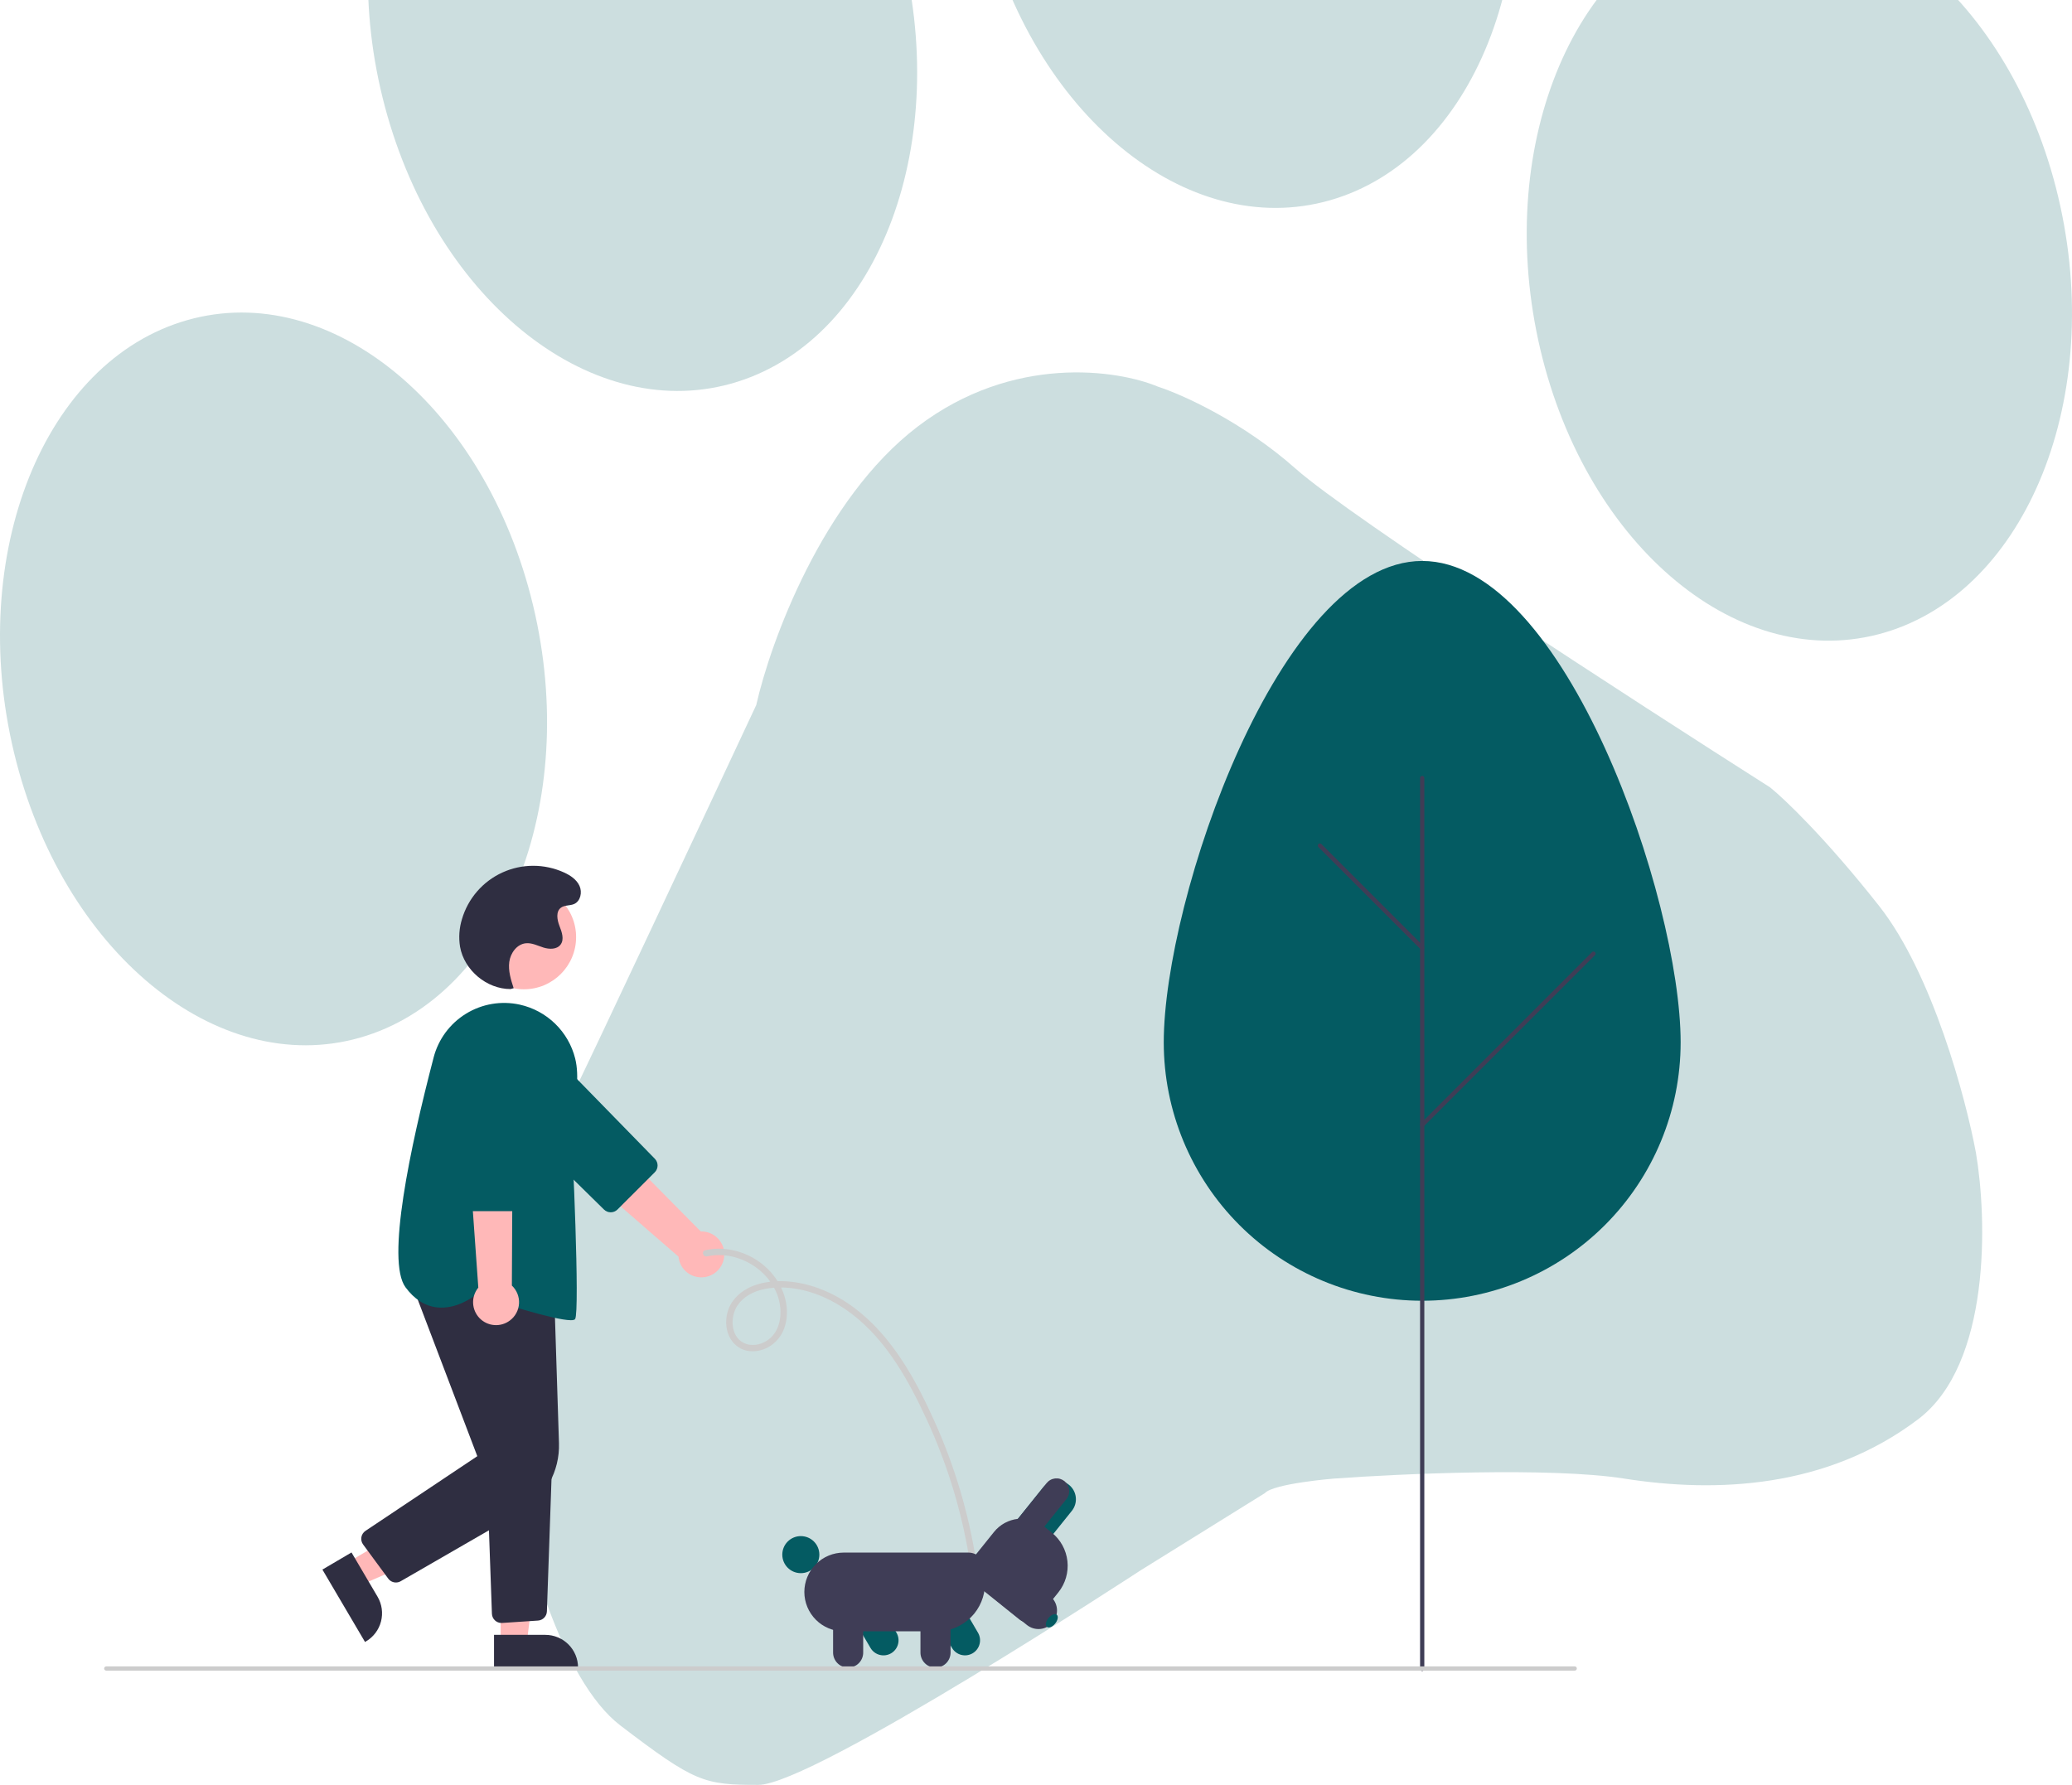 <svg width="975" height="840" viewBox="0 0 975 840" fill="none" xmlns="http://www.w3.org/2000/svg">
<g id="masked">
<g id="Vector">
<path d="M929.812 542.607C925.099 517.159 909.389 458.288 884.252 426.384C859.115 394.48 839.564 375.869 832.931 370.552C769.042 329.912 634.979 243.049 609.842 220.716C584.705 198.383 556.077 185.583 544.905 181.975C525.878 173.999 476.617 166.592 431.79 200.775C386.962 234.959 362.489 302.375 355.856 331.811C330.893 385.174 278.665 496.574 269.448 515.26C257.927 538.619 223.887 613.252 241.693 695.861C246.755 725.676 263.897 790.662 291.966 812.084C327.053 838.861 331.242 840 356.903 840C382.563 840 536.526 739.16 536.526 739.16L595.179 702.698C599.368 698.14 627.647 695.861 627.647 695.861C658.719 693.582 729.556 690.392 764.329 695.861C807.794 702.698 859.639 700.419 902.581 667.945C936.935 641.966 935.049 573.562 929.812 542.607Z" fill="#CCDEDF"/>
<path d="M723.903 160.4C744.343 254.195 815.894 316.05 883.717 298.557C951.539 281.064 989.951 190.847 969.51 97.052C949.07 3.257 877.519 -58.598 809.696 -41.105C741.874 -23.612 703.463 66.605 723.903 160.4Z" fill="#CCDEDF"/>
<path d="M463.047 -39.796C485.491 53.456 558.347 113.48 625.777 94.272C693.206 75.064 729.674 -16.102 707.23 -109.353C684.786 -202.605 611.929 -262.629 544.5 -243.421C477.071 -224.213 440.603 -133.047 463.047 -39.796Z" fill="#CCDEDF"/>
<path d="M6.621 354.291C29.064 447.543 101.921 507.567 169.351 488.359C236.78 469.151 273.248 377.985 250.804 284.734C228.36 191.483 155.503 131.458 88.074 150.666C20.645 169.874 -15.823 261.04 6.621 354.291Z" fill="#CCDEDF"/>
<path d="M181.141 50.283C205.832 142.86 280.115 200.779 347.056 179.648C413.998 158.517 448.249 66.339 423.558 -26.238C398.867 -118.815 324.584 -176.733 257.643 -155.602C190.701 -134.472 156.45 -42.294 181.141 50.283Z" fill="#CCDEDF"/>
</g>
<g id="undraw_dog_walking_re_l61p 1" clip-path="url(#clip0_6_316)">
<path id="Vector_2" d="M340.713 591.856C340.942 590.303 340.827 588.718 340.377 587.213C339.926 585.708 339.152 584.321 338.107 583.148C337.062 581.975 335.773 581.046 334.331 580.425C332.888 579.805 331.327 579.508 329.757 579.556L260.953 509.989L247.361 528.99L319.267 591.397C319.522 594.029 320.734 596.476 322.673 598.273C324.612 600.071 327.143 601.096 329.786 601.152C332.43 601.209 335.002 600.294 337.016 598.581C339.03 596.867 340.346 594.475 340.713 591.856Z" fill="#FFB8B8"/>
<path id="Vector_3" d="M308.121 551.686L290.56 569.228C289.719 570.064 288.583 570.535 287.398 570.539C286.212 570.544 285.073 570.082 284.225 569.254L236.237 522.076C234.578 520.444 233.259 518.5 232.356 516.356C231.453 514.212 230.984 511.909 230.976 509.583C230.968 507.256 231.422 504.951 232.311 502.8C233.2 500.65 234.506 498.697 236.154 497.055C237.802 495.412 239.76 494.113 241.913 493.232C244.067 492.351 246.373 491.905 248.7 491.921C251.027 491.937 253.327 492.414 255.469 493.325C257.61 494.236 259.549 495.562 261.175 497.227L308.161 545.359C308.985 546.209 309.442 547.348 309.435 548.531C309.427 549.714 308.956 550.847 308.121 551.686Z" fill="#045B62"/>
<path id="Vector_4" d="M246.531 465.581C260.096 465.581 271.092 454.585 271.092 441.02C271.092 427.455 260.096 416.459 246.531 416.459C232.967 416.459 221.97 427.455 221.97 441.02C221.97 454.585 232.967 465.581 246.531 465.581Z" fill="#FFB8B8"/>
<path id="Vector_5" d="M163.54 735.345L169.759 745.91L213.471 726.951L204.292 711.357L163.54 735.345Z" fill="#FFB8B8"/>
<path id="Vector_6" d="M165.404 730.62L177.651 751.427C178.676 753.168 179.349 755.095 179.629 757.096C179.91 759.097 179.793 761.134 179.287 763.09C178.78 765.046 177.893 766.883 176.677 768.496C175.46 770.109 173.938 771.467 172.196 772.492L171.765 772.746L151.713 738.679L165.404 730.62Z" fill="#2F2E41"/>
<path id="Vector_7" d="M235.597 773.407L247.857 773.407L253.689 726.119L235.595 726.12L235.597 773.407Z" fill="#FFB8B8"/>
<path id="Vector_8" d="M232.47 769.405L256.614 769.404L256.615 769.404C258.636 769.404 260.637 769.802 262.503 770.575C264.37 771.348 266.066 772.481 267.495 773.91C268.924 775.339 270.057 777.035 270.831 778.902C271.604 780.769 272.002 782.769 272.002 784.79L272.002 785.29L232.471 785.292L232.47 769.405Z" fill="#2F2E41"/>
<path id="Vector_9" d="M186.309 744.757C185.603 744.758 184.907 744.592 184.278 744.274C183.648 743.955 183.103 743.493 182.685 742.924L170.861 726.866C170.5 726.376 170.243 725.818 170.104 725.226C169.965 724.634 169.947 724.019 170.052 723.42C170.157 722.821 170.383 722.249 170.715 721.74C171.048 721.23 171.48 720.793 171.986 720.456L224.6 685.314L192.853 601.839L260.742 607.442L263.029 679.175C263.243 685.708 261.678 692.176 258.499 697.888C255.32 703.599 250.649 708.339 244.984 711.599L188.557 744.153C187.874 744.549 187.098 744.757 186.309 744.757Z" fill="#2F2E41"/>
<path id="Vector_10" d="M235.967 763.807C234.803 763.805 233.685 763.352 232.848 762.542C232.011 761.733 231.52 760.631 231.479 759.467L228.991 689.586L259.799 687.962L257.346 758.346C257.31 759.461 256.86 760.523 256.083 761.324C255.307 762.125 254.26 762.608 253.146 762.679L236.273 763.797C236.171 763.804 236.069 763.807 235.967 763.807Z" fill="#2F2E41"/>
<path id="Vector_11" d="M268.599 621.319C260.761 621.319 233.383 612.502 223.878 609.36C222.456 610.498 214.645 616.338 205.527 615.271C199.901 614.611 194.948 611.426 190.806 605.805C181.659 593.391 192.956 540.154 204.045 497.679C206.268 489.094 211.733 481.704 219.291 477.065C226.849 472.425 235.911 470.896 244.573 472.799C250.851 474.185 256.619 477.294 261.227 481.777C265.835 486.261 269.102 491.94 270.661 498.177C272.749 506.675 270.953 516.671 269.641 523.971C269.025 527.403 268.538 530.114 268.704 531.446C269.348 536.594 272.923 617.337 270.624 620.786C270.38 621.153 269.672 621.319 268.599 621.319Z" fill="#045B62"/>
<path id="Vector_12" d="M239.924 621.462C241.184 620.524 242.223 619.321 242.967 617.939C243.712 616.556 244.145 615.027 244.234 613.459C244.324 611.891 244.069 610.322 243.487 608.864C242.905 607.405 242.01 606.092 240.866 605.016L241.351 507.173L218.306 511.01L225.076 605.98C223.396 608.023 222.525 610.61 222.626 613.253C222.727 615.895 223.793 618.408 225.624 620.316C227.454 622.225 229.921 623.395 232.556 623.606C235.192 623.818 237.813 623.055 239.924 621.462Z" fill="#FFB8B8"/>
<path id="Vector_13" d="M245.254 570.008L220.432 570.008C219.247 570.005 218.111 569.535 217.269 568.701C216.427 567.867 215.947 566.735 215.932 565.549L215.323 498.257C215.302 495.93 215.742 493.623 216.619 491.467C217.495 489.311 218.79 487.351 220.429 485.699C222.068 484.047 224.018 482.737 226.167 481.843C228.315 480.95 230.62 480.491 232.947 480.494C235.274 480.497 237.577 480.961 239.723 481.86C241.87 482.759 243.817 484.074 245.452 485.73C247.086 487.386 248.377 489.349 249.248 491.507C250.119 493.665 250.554 495.974 250.527 498.3L249.754 565.56C249.736 566.743 249.255 567.872 248.413 568.704C247.572 569.536 246.437 570.004 245.254 570.008Z" fill="#045B62"/>
<path id="Vector_14" d="M240.277 465.479C229.032 465.499 218.423 456.611 216.475 445.536C215.777 441.185 216.091 436.732 217.394 432.522C218.808 427.73 221.233 423.296 224.505 419.521C227.778 415.745 231.822 412.715 236.365 410.635C240.907 408.554 245.843 407.472 250.84 407.461C255.836 407.449 260.777 408.509 265.329 410.569C268.337 411.93 271.301 413.886 272.678 416.887C274.055 419.888 273.193 424.082 270.18 425.432C268.211 426.315 265.74 425.881 263.993 427.148C261.484 428.967 262.13 432.839 263.25 435.729C264.371 438.619 265.638 442.116 263.76 444.581C262.009 446.879 258.511 446.808 255.755 445.943C253 445.078 250.28 443.63 247.407 443.925C243.216 444.354 240.205 448.522 239.647 452.698C239.09 456.873 240.402 461.047 241.698 465.055L240.277 465.479Z" fill="#2F2E41"/>
<path id="Vector_15" d="M547.616 490.546C547.616 423.38 602.064 264 669.23 264C736.395 264 790.843 423.38 790.843 490.546C790.843 522.8 778.031 553.733 755.224 576.54C732.417 599.347 701.484 612.159 669.23 612.159C636.976 612.159 606.043 599.347 583.236 576.54C560.429 553.733 547.616 522.8 547.616 490.546Z" fill="#045B62"/>
<path id="Vector_16" d="M669.23 786.418C668.964 786.418 668.71 786.313 668.523 786.125C668.335 785.938 668.23 785.683 668.23 785.418L668.23 366.134C668.23 365.869 668.335 365.614 668.523 365.427C668.71 365.239 668.964 365.134 669.23 365.134C669.495 365.134 669.749 365.239 669.937 365.427C670.124 365.614 670.23 365.869 670.23 366.134L670.23 785.418C670.23 785.683 670.124 785.938 669.937 786.125C669.749 786.313 669.495 786.418 669.23 786.418Z" fill="#3F3D56"/>
<path id="Vector_17" d="M669.23 447.08C669.098 447.08 668.968 447.054 668.847 447.004C668.725 446.953 668.615 446.88 668.522 446.787L620.388 398.652C620.202 398.464 620.099 398.211 620.1 397.947C620.1 397.682 620.206 397.429 620.393 397.243C620.579 397.056 620.832 396.951 621.097 396.95C621.361 396.949 621.614 397.053 621.802 397.238L669.937 445.373C670.077 445.512 670.172 445.691 670.21 445.885C670.249 446.078 670.229 446.28 670.153 446.462C670.078 446.645 669.95 446.801 669.785 446.911C669.621 447.021 669.427 447.08 669.23 447.08Z" fill="#3F3D56"/>
<path id="Vector_18" d="M669.23 530.41C669.032 530.41 668.839 530.351 668.674 530.241C668.51 530.131 668.382 529.975 668.306 529.792C668.23 529.61 668.21 529.409 668.249 529.215C668.287 529.021 668.383 528.843 668.523 528.703L749.133 448.092C749.32 447.907 749.574 447.803 749.838 447.804C750.102 447.805 750.355 447.91 750.542 448.097C750.729 448.284 750.834 448.537 750.835 448.801C750.836 449.065 750.732 449.318 750.547 449.506L669.937 530.117C669.844 530.21 669.734 530.283 669.613 530.334C669.491 530.384 669.361 530.41 669.23 530.41Z" fill="#3F3D56"/>
<path id="Vector_19" d="M332.675 591.287C348.63 587.681 366.705 600.161 367.266 616.915C367.423 621.627 366.042 626.576 362.416 629.782C359.422 632.429 354.967 633.764 351.097 632.47C343.65 629.981 343.252 619.603 347.247 614.061C352.656 606.556 363.373 605.274 371.876 606.167C382.272 607.258 392.153 611.817 400.445 618.065C417.043 630.573 427.613 649.743 436.168 668.264C444.925 687.264 451.294 707.276 455.127 727.843C455.609 730.426 456.051 733.016 456.453 735.614C456.566 735.994 456.825 736.315 457.173 736.506C457.521 736.697 457.93 736.743 458.312 736.635C458.689 736.515 459.005 736.255 459.195 735.909C459.385 735.563 459.434 735.157 459.333 734.775C455.832 712.332 449.364 690.453 440.099 669.713C431.141 649.641 419.849 628.82 401.884 615.424C392.929 608.747 382.354 604.1 371.162 603.106C361.74 602.269 350.583 604.263 344.724 612.457C340.102 618.922 340.571 629.665 347.723 634.168C351.655 636.643 356.652 636.354 360.734 634.429C362.901 633.359 364.809 631.831 366.326 629.951C367.843 628.07 368.933 625.882 369.52 623.538C372.06 614.233 368.204 604.168 361.592 597.517C355.387 591.257 346.955 587.711 338.141 587.655C336.018 587.678 333.905 587.93 331.836 588.406C329.953 588.832 330.794 591.712 332.675 591.287Z" fill="#CCCCCC"/>
<path id="Vector_20" d="M409.618 775.55L399.704 758.622L411.929 751.461L421.844 768.388C422.794 770.01 423.06 771.942 422.585 773.76C422.11 775.578 420.933 777.133 419.312 778.082C417.69 779.032 415.758 779.299 413.941 778.824C412.123 778.349 410.568 777.171 409.618 775.55Z" fill="#045B62"/>
<path id="Vector_21" d="M376.836 740.364C381.651 740.364 385.555 736.46 385.555 731.645C385.555 726.829 381.651 722.926 376.836 722.926C372.02 722.926 368.117 726.829 368.117 731.645C368.117 736.46 372.02 740.364 376.836 740.364Z" fill="#045B62"/>
<path id="Vector_22" d="M447.98 775.55L438.065 758.622L450.291 751.461L460.205 768.388C461.153 770.01 461.418 771.94 460.942 773.757C460.467 775.573 459.29 777.127 457.67 778.076C456.05 779.025 454.119 779.292 452.302 778.818C450.485 778.345 448.931 777.169 447.98 775.55Z" fill="#045B62"/>
<path id="Vector_23" d="M378.492 749.21C378.498 744.298 380.452 739.588 383.925 736.115C387.399 732.641 392.108 730.688 397.02 730.682L455.671 730.682C457.748 730.685 459.738 731.51 461.206 732.979C462.674 734.447 463.5 736.437 463.502 738.513L463.502 745.187C463.496 751.166 461.118 756.898 456.89 761.125C452.663 765.353 446.931 767.731 440.952 767.738L397.02 767.738C392.108 767.732 387.399 765.778 383.925 762.305C380.452 758.831 378.498 754.122 378.492 749.21Z" fill="#3F3D56"/>
<path id="Vector_24" d="M392.018 777.733L392.018 758.115L406.186 758.115L406.186 777.733C406.186 779.612 405.44 781.413 404.111 782.742C402.783 784.071 400.981 784.817 399.102 784.817C397.223 784.817 395.421 784.071 394.093 782.742C392.764 781.413 392.018 779.612 392.018 777.733Z" fill="#3F3D56"/>
<path id="Vector_25" d="M433.13 777.733L433.13 758.115L447.299 758.115L447.299 777.733C447.3 778.664 447.117 779.586 446.762 780.446C446.406 781.307 445.885 782.089 445.227 782.747C444.569 783.406 443.788 783.929 442.927 784.285C442.067 784.642 441.146 784.825 440.215 784.825C439.284 784.825 438.362 784.642 437.502 784.285C436.642 783.929 435.86 783.406 435.202 782.747C434.544 782.089 434.023 781.307 433.667 780.446C433.312 779.586 433.129 778.664 433.13 777.733Z" fill="#3F3D56"/>
<path id="Vector_26" d="M490.775 700.117C492.225 698.319 494.329 697.17 496.625 696.922C498.921 696.673 501.222 697.346 503.022 698.792C504.823 700.238 505.976 702.34 506.229 704.635C506.482 706.931 505.814 709.233 504.371 711.036L490.04 728.881L476.444 717.961L490.775 700.117Z" fill="#045B62"/>
<path id="Vector_27" d="M456.252 735.269L467.734 720.974C470.526 717.506 474.579 715.287 479.005 714.803C483.431 714.32 487.868 715.612 491.342 718.396L494.929 721.277C499.064 724.606 501.71 729.439 502.286 734.716C502.862 739.993 501.321 745.283 498.002 749.425L488.543 761.203C487.497 762.501 485.98 763.332 484.323 763.513C482.666 763.694 481.005 763.21 479.704 762.168L457.217 744.108C455.919 743.063 455.088 741.545 454.907 739.888C454.726 738.231 455.21 736.57 456.252 735.269Z" fill="#3F3D56"/>
<path id="Vector_28" d="M492.482 697.992C492.975 697.379 493.584 696.868 494.274 696.49C494.964 696.111 495.722 695.872 496.505 695.787C497.287 695.702 498.079 695.771 498.835 695.992C499.59 696.212 500.295 696.579 500.909 697.072C501.523 697.565 502.033 698.174 502.412 698.865C502.79 699.555 503.029 700.313 503.114 701.095C503.2 701.878 503.13 702.67 502.909 703.425C502.689 704.181 502.322 704.886 501.829 705.499L485.791 725.468L476.444 717.961L492.482 697.992Z" fill="#3F3D56"/>
<path id="Vector_29" d="M469.506 731.371L494.149 751.163C495.945 752.613 497.092 754.716 497.34 757.011C497.588 759.307 496.915 761.606 495.469 763.406C494.024 765.206 491.923 766.359 489.629 766.613C487.334 766.866 485.033 766.199 483.229 764.758L458.587 744.967L469.506 731.371Z" fill="#3F3D56"/>
<path id="Vector_30" d="M496.542 764.066C497.814 762.482 498.132 760.625 497.252 759.919C496.372 759.212 494.627 759.923 493.355 761.507C492.083 763.091 491.765 764.948 492.645 765.654C493.525 766.361 495.27 765.65 496.542 764.066Z" fill="#045B62"/>
<path id="Vector_31" d="M740.997 786.233L49.997 786.233C49.732 786.233 49.478 786.127 49.29 785.94C49.103 785.752 48.997 785.498 48.997 785.233C48.997 784.967 49.103 784.713 49.29 784.526C49.478 784.338 49.732 784.233 49.997 784.233L740.997 784.233C741.263 784.233 741.517 784.338 741.705 784.526C741.892 784.713 741.997 784.967 741.997 785.233C741.997 785.498 741.892 785.752 741.705 785.94C741.517 786.127 741.263 786.233 740.997 786.233Z" fill="#CCCCCC"/>
</g>
</g>
<defs>
<clipPath id="clip0_6_316">
<rect width="741.846" height="522.418" fill="white" transform="translate(48.997 264)"/>
</clipPath>
</defs>
</svg>
